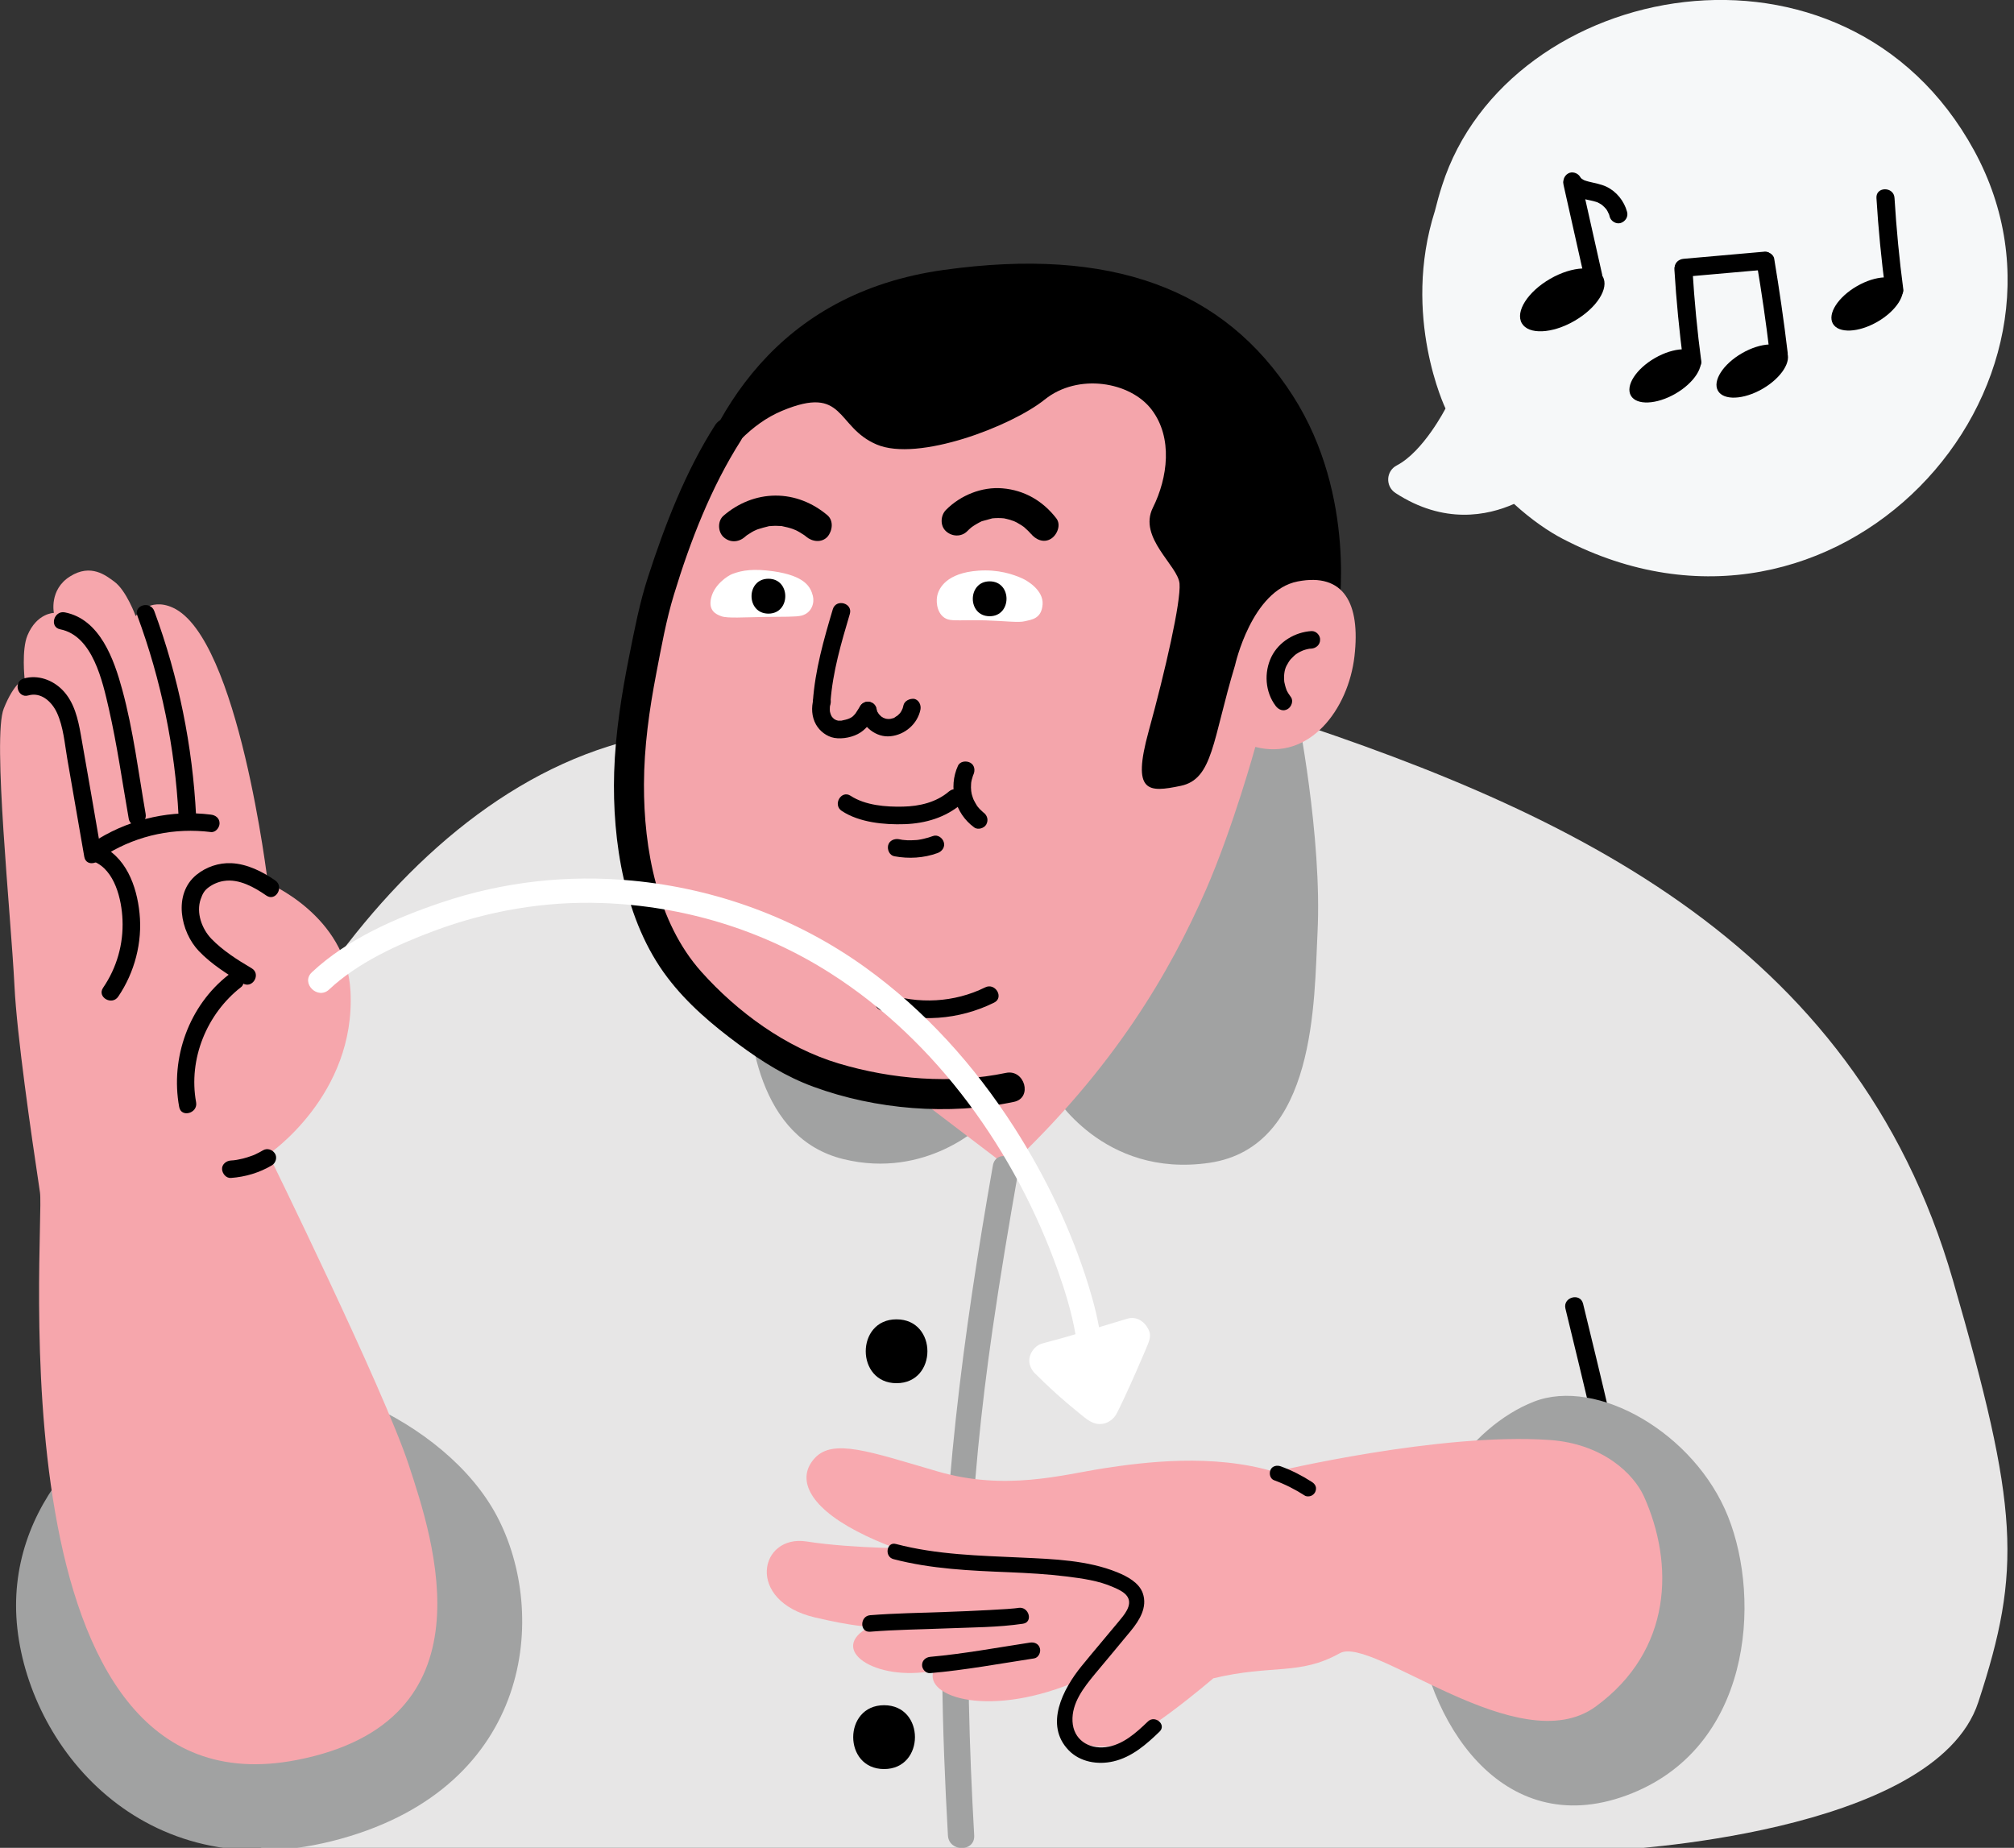 <svg width="194" height="178" viewBox="0 0 194 178" fill="none" xmlns="http://www.w3.org/2000/svg">
<rect x="0" y="0" width="194" height="178" fill="#333333" stroke="none"/>
<g clip-path="url(#clip0_266_1700)">
<path d="M17.19 172C9.7 164.21 11.26 153.78 13.89 136.94C17.94 110.96 34.86 79.39 58.57 71.91C83.95 63.91 103.14 62.64 120.39 68.14C150.32 77.69 178.59 90.35 188.12 123.33C194.47 145.32 194.77 151.14 190.56 163.97C186.35 176.8 155.28 178.23 155.28 178.23H25.66C25.66 178.24 20.92 175.88 17.19 172Z" fill="#E7E6E6"/>
<path d="M124.92 68.42L117.42 69.01L101.41 105.28C101.41 105.28 106.2 113.53 116.51 112.01C126.82 110.49 126.58 96.3 126.91 89.87C127.38 80.6 124.92 68.42 124.92 68.42Z" fill="#A1A2A2"/>
<path d="M71.97 93.61C71.85 99.82 73.14 109.66 81.22 111.65C89.3 113.64 94.69 108.25 94.69 108.25L89.42 91.26L71.97 93.61Z" fill="#A1A2A2"/>
<path d="M128.92 59.23C128.92 59.23 130.77 47.85 124.54 38.13C117.91 27.78 107.02 23.76 90.92 26C74.82 28.24 68.23 39.9 65.46 50.34L109.32 57.51L106.42 76.14L116.79 76.02L128.92 59.23Z" fill="black"/>
<path d="M118.97 64.07C118.97 64.07 120.56 56.87 125 56.01C129.44 55.15 131.06 58.12 130.47 63.22C129.88 68.32 126.15 73.31 120.92 71.95C120.92 71.95 118.8 79.66 116.16 85.72C112.7 93.63 107.33 102.88 97.13 112.45L88.27 105.7C88.27 105.7 72.02 105.66 64.22 90.31C56.42 74.96 66.37 50.39 66.37 50.39C66.37 50.39 69.23 42.11 75.34 39.57C81.45 37.02 80.46 41.13 84.45 42.82C88.43 44.51 97.42 41.07 100.63 38.49C103.84 35.91 108.89 36.76 110.94 39.47C112.99 42.18 112.49 46.02 111.05 48.91C109.61 51.8 113.48 54.48 113.62 56.22C113.76 57.96 112.27 64.52 110.64 70.46C109.01 76.4 110.59 76.35 113.73 75.7C116.86 75.05 116.78 71.31 118.97 64.07Z" fill="#F4A5AB"/>
<path d="M87.02 67.96C87 68.07 86.97 68.18 86.93 68.28C86.87 68.44 86.9 68.29 86.94 68.27C86.93 68.27 86.87 68.42 86.86 68.43C86.83 68.48 86.8 68.54 86.77 68.59C86.76 68.61 86.66 68.76 86.73 68.65C86.8 68.55 86.7 68.68 86.68 68.71C86.64 68.76 86.6 68.8 86.55 68.84C86.51 68.88 86.48 68.91 86.44 68.94C86.31 69.06 86.42 68.93 86.45 68.94C86.43 68.93 86.2 69.1 86.17 69.12C86.13 69.14 86.08 69.19 86.03 69.19C86.13 69.15 86.15 69.14 86.09 69.16C86.06 69.17 86.03 69.18 86 69.19C85.95 69.21 85.9 69.22 85.85 69.23C85.83 69.24 85.6 69.28 85.71 69.26C85.82 69.24 85.61 69.26 85.59 69.26C85.57 69.26 85.41 69.24 85.39 69.25C85.43 69.22 85.57 69.28 85.41 69.25C85.36 69.24 85.31 69.23 85.26 69.21C85.22 69.2 85.13 69.15 85.09 69.15C85.17 69.15 85.22 69.21 85.1 69.15C85.06 69.13 85.01 69.1 84.97 69.07C84.93 69.05 84.76 68.96 84.95 69.06C84.87 69.02 84.79 68.92 84.73 68.86C84.69 68.82 84.63 68.77 84.61 68.72C84.7 68.9 84.63 68.74 84.6 68.69C84.56 68.63 84.46 68.5 84.46 68.42C84.5 68.52 84.51 68.54 84.49 68.48C84.48 68.45 84.47 68.42 84.46 68.39C84.44 68.33 84.43 68.27 84.41 68.21C84.31 67.78 83.79 67.48 83.36 67.62C82.91 67.77 82.66 68.2 82.77 68.67C83.08 70 84.39 71.07 85.78 70.92C87.16 70.78 88.37 69.75 88.66 68.37C88.75 67.94 88.53 67.43 88.07 67.32C87.64 67.27 87.12 67.5 87.02 67.96Z" fill="black"/>
<path d="M82.86 68.02C82.72 68.25 82.57 68.47 82.43 68.69C82.38 68.77 82.52 68.59 82.42 68.71C82.38 68.76 82.33 68.81 82.29 68.86C82.24 68.91 82.2 68.96 82.15 69C82.13 69.02 81.99 69.14 82.08 69.06C82.17 68.99 82.02 69.1 82 69.11C81.94 69.15 81.87 69.18 81.8 69.22C81.94 69.14 81.73 69.24 81.71 69.25C81.63 69.28 81.56 69.3 81.48 69.32C81.35 69.35 81.22 69.38 81.09 69.41C80.89 69.45 81.18 69.41 81 69.42C80.92 69.42 80.84 69.42 80.76 69.42C80.6 69.42 80.8 69.44 80.73 69.42C80.67 69.4 80.61 69.38 80.55 69.37C80.45 69.35 80.69 69.45 80.55 69.37C80.49 69.34 80.44 69.31 80.38 69.28C80.21 69.18 80.49 69.4 80.35 69.26C80.31 69.22 80.27 69.19 80.23 69.15C80.21 69.13 80.08 68.97 80.15 69.07C80.22 69.17 80.12 69.02 80.11 69C80.08 68.94 80.05 68.89 80.02 68.83C80.1 68.98 80.01 68.79 80 68.75C79.98 68.69 79.97 68.63 79.95 68.57C79.93 68.49 79.93 68.41 79.94 68.54C79.93 68.39 79.93 68.24 79.94 68.09C79.95 67.91 79.9 68.21 79.95 68.02C79.97 67.95 79.98 67.87 80 67.8C80.12 67.37 79.85 66.86 79.41 66.75C78.96 66.65 78.49 66.88 78.36 67.34C78.14 68.15 78.18 69.05 78.6 69.79C78.96 70.43 79.63 70.95 80.36 71.08C81.17 71.22 82.21 71.01 82.9 70.55C83.53 70.13 83.94 69.51 84.33 68.87C84.56 68.49 84.43 67.92 84.03 67.71C83.61 67.5 83.1 67.62 82.86 68.02Z" fill="black"/>
<path d="M80 67.6C80.21 64.71 81.04 61.91 81.86 59.14C82.17 58.09 80.53 57.64 80.22 58.69C79.35 61.61 78.51 64.55 78.3 67.6C78.27 68.06 78.71 68.45 79.15 68.45C79.64 68.45 79.97 68.06 80 67.6Z" fill="black"/>
<path d="M101.75 49.93C100.46 48.26 98.69 47.22 96.57 47.04C94.57 46.87 92.52 47.71 91.12 49.12C90.59 49.66 90.54 50.64 91.12 51.17C91.7 51.7 92.6 51.74 93.17 51.17C93.29 51.04 93.42 50.93 93.56 50.81C93.64 50.74 93.7 50.71 93.58 50.79C93.65 50.74 93.72 50.69 93.8 50.64C93.97 50.53 94.14 50.43 94.31 50.34C94.39 50.3 94.47 50.26 94.55 50.22C94.74 50.12 94.36 50.27 94.57 50.21C94.91 50.11 95.24 50.02 95.59 49.93C95.8 49.88 95.38 49.94 95.6 49.93C95.69 49.93 95.78 49.91 95.86 49.91C96.06 49.9 96.26 49.9 96.45 49.91C96.54 49.92 96.62 49.92 96.71 49.93C96.57 49.92 96.56 49.91 96.71 49.93C96.88 49.97 97.04 50 97.21 50.05C97.38 50.1 97.53 50.16 97.7 50.21C97.57 50.16 97.59 50.16 97.71 50.22C97.79 50.26 97.86 50.29 97.94 50.33C98.09 50.41 98.24 50.5 98.38 50.59C98.47 50.65 98.56 50.71 98.64 50.77C98.82 50.89 98.5 50.63 98.65 50.78C98.77 50.9 98.91 51.01 99.03 51.13C99.09 51.19 99.15 51.25 99.21 51.32C99.25 51.36 99.43 51.59 99.27 51.37C99.73 51.97 100.53 52.35 101.25 51.89C101.82 51.53 102.24 50.57 101.75 49.93Z" fill="black"/>
<path d="M79.7 49.63C78.29 48.44 76.55 47.73 74.69 47.74C72.83 47.75 71.09 48.47 69.69 49.68C69.11 50.18 69.14 51.22 69.69 51.73C70.3 52.29 71.12 52.26 71.74 51.73C71.81 51.67 71.87 51.62 71.94 51.56C71.82 51.65 71.83 51.65 71.96 51.55C72.11 51.45 72.25 51.36 72.4 51.27C72.53 51.19 72.67 51.12 72.81 51.06C72.87 51.03 72.93 51 72.99 50.98C72.85 51.04 72.85 51.04 73.01 50.98C73.35 50.87 73.68 50.78 74.02 50.7C74.33 50.63 73.81 50.7 74.16 50.68C74.34 50.67 74.51 50.65 74.69 50.65C74.87 50.65 75.04 50.66 75.22 50.67C75.64 50.69 74.95 50.61 75.36 50.69C75.71 50.76 76.04 50.84 76.38 50.96C76.45 50.99 76.75 51.12 76.52 51.01C76.68 51.08 76.84 51.16 76.99 51.25C77.14 51.34 77.29 51.43 77.44 51.53C77.51 51.58 77.58 51.63 77.65 51.68C77.53 51.59 77.54 51.6 77.66 51.7C78.24 52.19 79.15 52.31 79.71 51.7C80.19 51.14 80.32 50.16 79.7 49.63Z" fill="black"/>
<path d="M96.9 103.35C91.65 104.45 85.89 103.97 80.78 102.44C75.73 100.93 71.04 97.51 67.55 93.6C63.3 88.84 62.01 81.75 62.03 75.56C62.04 71.95 62.54 68.38 63.22 64.85C63.71 62.31 64.17 59.72 64.93 57.24C66.48 52.15 68.5 46.93 71.37 42.43C72.37 40.86 69.87 39.4 68.87 40.97C66.04 45.41 64.05 50.55 62.43 55.55C61.62 58.03 61.13 60.59 60.62 63.14C59.88 66.84 59.28 70.6 59.16 74.38C58.96 81.04 60.16 88.73 64.29 94.16C66.2 96.68 68.61 98.72 71.14 100.59C73.41 102.27 75.68 103.7 78.34 104.68C84.36 106.89 91.39 107.46 97.67 106.14C99.49 105.76 98.71 102.97 96.9 103.35Z" fill="black"/>
<path d="M94.9 95.11C91.93 96.58 88.45 96.76 85.32 95.69C84.28 95.34 83.84 96.98 84.87 97.33C88.44 98.55 92.39 98.25 95.76 96.58C96.74 96.1 95.88 94.63 94.9 95.11Z" fill="black"/>
<path d="M126.33 60.79C124.74 60.89 123.19 61.81 122.47 63.27C121.74 64.77 121.86 66.65 122.88 68C123.16 68.37 123.61 68.56 124.04 68.3C124.4 68.09 124.62 67.5 124.34 67.14C124.25 67.02 124.16 66.89 124.08 66.76C124.03 66.68 123.99 66.6 123.95 66.52C123.94 66.5 123.89 66.39 123.93 66.47C123.87 66.32 123.82 66.15 123.78 65.99C123.76 65.92 123.75 65.84 123.73 65.77C123.7 65.63 123.72 65.76 123.71 65.68C123.65 65.11 123.71 64.54 123.93 64.12C124.07 63.86 124.2 63.65 124.33 63.5C124.43 63.39 124.53 63.29 124.64 63.19C124.64 63.19 124.8 63.05 124.75 63.09C124.69 63.13 124.86 63.01 124.87 63C124.99 62.92 125.12 62.84 125.24 62.78C125.32 62.74 125.4 62.7 125.48 62.67C125.38 62.71 125.52 62.66 125.56 62.64C125.7 62.59 125.84 62.55 125.98 62.52C126.05 62.5 126.12 62.49 126.19 62.48C126.04 62.5 126.29 62.48 126.31 62.48C126.77 62.45 127.16 62.11 127.16 61.63C127.18 61.21 126.79 60.77 126.33 60.79Z" fill="black"/>
<path d="M92.28 73.76C91.32 75.85 91.98 78.36 93.85 79.71C94.21 79.97 94.81 79.78 95.01 79.41C95.24 78.97 95.09 78.52 94.71 78.25C94.58 78.16 94.78 78.31 94.7 78.24C94.66 78.2 94.62 78.17 94.58 78.13C94.51 78.07 94.44 78 94.37 77.93C94.3 77.86 94.24 77.78 94.18 77.71C94.3 77.85 94.2 77.74 94.17 77.7C94.14 77.66 94.11 77.61 94.08 77.57C93.97 77.4 93.88 77.21 93.78 77.03C93.73 76.92 93.85 77.22 93.78 77.02C93.76 76.98 93.75 76.94 93.73 76.9C93.69 76.8 93.66 76.69 93.63 76.59C93.6 76.5 93.58 76.4 93.57 76.3C93.57 76.28 93.54 76.14 93.54 76.14C93.54 76.14 93.56 76.32 93.55 76.17C93.53 75.96 93.52 75.76 93.54 75.55C93.54 75.5 93.55 75.44 93.55 75.39C93.56 75.22 93.53 75.5 93.55 75.39C93.57 75.29 93.58 75.2 93.61 75.1C93.64 74.99 93.67 74.89 93.7 74.79C93.71 74.75 93.73 74.71 93.74 74.67C93.81 74.46 93.66 74.83 93.76 74.63C93.95 74.23 93.89 73.7 93.46 73.47C93.07 73.26 92.48 73.33 92.28 73.76Z" fill="black"/>
<path d="M89.88 80.53C89.58 80.64 89.28 80.73 88.97 80.8C88.84 80.83 88.71 80.86 88.57 80.88C88.53 80.89 88.48 80.89 88.44 80.9C88.55 80.88 88.56 80.88 88.46 80.9C88.39 80.91 88.33 80.91 88.26 80.92C87.97 80.94 87.67 80.95 87.38 80.94C87.22 80.93 87.07 80.92 86.91 80.9C86.68 80.88 87.09 80.93 86.87 80.89C86.78 80.88 86.69 80.86 86.6 80.84C86.16 80.76 85.66 80.96 85.55 81.43C85.45 81.85 85.68 82.39 86.14 82.48C87.53 82.74 88.98 82.66 90.32 82.17C90.74 82.02 91.06 81.59 90.91 81.12C90.79 80.72 90.33 80.37 89.88 80.53Z" fill="black"/>
<path d="M95.64 112.27C92.78 128.53 90.6 144.78 90.76 161.32C90.81 166.48 91.02 171.65 91.31 176.8C91.4 178.42 93.93 178.43 93.84 176.8C93.36 168.28 93.1 159.74 93.42 151.21C93.71 143.45 94.5 135.72 95.61 128.04C96.34 122.99 97.19 117.96 98.07 112.94C98.36 111.35 95.92 110.67 95.64 112.27Z" fill="#A1A2A2"/>
<path d="M86.36 133.24C90.32 133.24 90.33 127.09 86.36 127.09C82.41 127.08 82.4 133.24 86.36 133.24Z" fill="black"/>
<path d="M85.16 170.41C89.12 170.41 89.13 164.26 85.16 164.26C81.2 164.26 81.19 170.41 85.16 170.41Z" fill="black"/>
<path d="M150.79 126.05C154.28 140.44 158.01 155.15 158.05 170.05C158.05 171.18 159.81 171.18 159.81 170.05C159.77 155 156.02 140.12 152.49 125.58C152.22 124.49 150.53 124.95 150.79 126.05Z" fill="black"/>
<path d="M148.64 139.33C150.1 141.05 152.14 142.29 154.34 142.79C154.79 142.89 155.31 142.65 155.42 142.18C155.52 141.73 155.29 141.21 154.81 141.1C154.31 140.99 153.82 140.83 153.34 140.64C153.29 140.62 153.23 140.59 153.31 140.63C153.24 140.6 153.18 140.57 153.11 140.54C152.99 140.49 152.88 140.43 152.76 140.37C152.53 140.25 152.31 140.13 152.09 140C151.88 139.87 151.68 139.74 151.48 139.6C151.42 139.56 151.36 139.52 151.31 139.47C151.27 139.44 151.21 139.39 151.28 139.45C151.18 139.37 151.08 139.29 150.98 139.21C150.58 138.87 150.21 138.49 149.87 138.09C149.57 137.74 148.93 137.76 148.63 138.09C148.29 138.46 148.32 138.95 148.64 139.33Z" fill="black"/>
<path d="M81.09 78.12C82.78 79.23 85.17 79.46 87.15 79.39C89.15 79.32 91.08 78.75 92.61 77.44C93.44 76.73 92.24 75.53 91.41 76.24C90.19 77.29 88.56 77.67 86.98 77.7C85.33 77.74 83.35 77.58 81.94 76.66C81.03 76.06 80.18 77.53 81.09 78.12Z" fill="black"/>
<path d="M100.43 58.2C100.51 56.87 98.99 55.96 98.54 55.75C97.57 55.3 96.13 54.84 94.25 54.97C91.17 55.19 90.42 56.65 90.27 57.44C90.14 58.1 90.31 59.33 91.29 59.66C91.82 59.84 92.95 59.7 94.96 59.76C96.87 59.82 98.13 60 98.73 59.84C99.33 59.69 100.34 59.63 100.43 58.2Z" fill="white"/>
<path d="M95.33 59.36C97.49 59.36 97.5 56 95.33 56C93.17 56 93.16 59.36 95.33 59.36Z" fill="black"/>
<path d="M68.5 57.6C68.8 56.31 70.08 55.47 70.54 55.29C71.54 54.91 72.62 54.77 74.49 55.03C77.55 55.47 78.08 56.54 78.3 57.4C78.47 58.05 78.21 59.04 77.21 59.3C76.67 59.44 75.48 59.4 73.59 59.43C71.67 59.46 70.09 59.57 69.51 59.37C68.92 59.17 68.22 58.79 68.5 57.6Z" fill="white"/>
<path d="M74.02 59.11C76.18 59.11 76.19 55.75 74.02 55.75C71.85 55.75 71.85 59.11 74.02 59.11Z" fill="black"/>
<path d="M19.11 133.22C9.81 135.97 0.36 144.95 1.67 156.86C2.98 168.77 14.32 182.26 32.82 177.13C51.33 172 52.82 155.4 47.87 146.05C42.93 136.7 28.42 130.47 19.11 133.22Z" fill="#A1A2A2"/>
<path d="M28.57 169.54C-1.02 175.28 4.36 118.27 3.85 114.86C2.94 108.83 1.63 99.66 1.4 95.08C1.04 87.91 -0.74 71.01 0.36 68.26C1.37 65.72 2.37 65.38 2.37 65.38C2.37 65.38 2.07 62.6 2.64 61.22C3.54 59.05 5.19 59.04 5.19 59.04C5.19 59.04 4.72 56.8 6.74 55.53C8.76 54.25 10.22 55.45 11 56.02C12.18 56.88 13.07 59.35 13.07 59.35C13.07 59.35 14.35 57.48 16.66 58.54C22.99 61.44 25.8 85.05 25.8 85.05C25.8 85.05 33.37 88.19 33.76 95.47C34.29 105.5 25.86 111.19 25.86 111.19C25.86 111.19 36.99 133.87 39.37 141.1C41.75 148.33 47.64 165.84 28.57 169.54Z" fill="#F6A6AC"/>
<path d="M22.03 93.89C18.21 96.85 16.39 101.91 17.26 106.63C17.45 107.7 19.08 107.24 18.89 106.18C18.13 102.02 19.91 97.66 23.23 95.08C23.59 94.8 23.52 94.18 23.23 93.89C22.87 93.53 22.39 93.61 22.03 93.89Z" fill="black"/>
<path d="M9.04 82.99C11.07 83.82 11.72 86.66 11.8 88.6C11.9 90.94 11.25 93.22 9.93 95.15C9.32 96.05 10.78 96.9 11.39 96C12.97 93.67 13.73 90.77 13.44 87.96C13.17 85.32 12.12 82.44 9.48 81.36C8.48 80.95 8.05 82.59 9.04 82.99Z" fill="black"/>
<path d="M26.51 84.81C25.29 83.96 23.8 83.22 22.3 83.15C21.08 83.09 19.85 83.51 18.91 84.28C16.66 86.13 17.37 89.76 19.17 91.63C20.36 92.87 21.91 93.86 23.39 94.73C24.33 95.28 25.18 93.83 24.24 93.27C22.88 92.47 21.46 91.57 20.36 90.43C19.44 89.47 18.88 87.92 19.33 86.62C19.52 86.06 19.71 85.76 20.09 85.48C20.52 85.16 21.04 84.94 21.57 84.86C23.02 84.63 24.51 85.47 25.66 86.27C26.56 86.88 27.4 85.42 26.51 84.81Z" fill="black"/>
<path d="M2.73 66.99C3.97 66.63 5.01 67.62 5.49 68.67C6.11 70.02 6.23 71.64 6.48 73.09C7.03 76.24 7.57 79.39 8.12 82.54C8.31 83.61 9.93 83.16 9.75 82.09C9.1 78.33 8.46 74.56 7.79 70.8C7.52 69.27 7.16 67.66 6.05 66.5C5.08 65.49 3.65 64.97 2.28 65.36C1.25 65.66 1.69 67.29 2.73 66.99Z" fill="black"/>
<path d="M5.8 60.62C8.94 61.24 9.88 65.65 10.48 68.25C11.28 71.75 11.78 75.33 12.4 78.86C12.58 79.93 14.21 79.48 14.03 78.41C13.34 74.43 12.84 70.35 11.78 66.45C10.99 63.54 9.64 59.65 6.25 58.99C5.19 58.78 4.73 60.41 5.8 60.62Z" fill="black"/>
<path d="M13.23 59.31C15.52 65.5 16.86 72 17.2 78.6C17.25 79.68 18.94 79.69 18.89 78.6C18.55 71.85 17.2 65.2 14.86 58.86C14.49 57.85 12.86 58.28 13.23 59.31Z" fill="black"/>
<path d="M10.37 82.231C13.36 80.43 16.85 79.721 20.31 80.15C20.76 80.21 21.15 79.721 21.15 79.311C21.15 78.811 20.76 78.52 20.31 78.471C16.58 78.001 12.74 78.841 9.52 80.781C8.59 81.331 9.44 82.79 10.37 82.231Z" fill="black"/>
<path d="M22.24 113.47C23.63 113.37 24.98 112.97 26.18 112.26C26.56 112.04 26.73 111.49 26.48 111.11C26.23 110.73 25.73 110.57 25.33 110.81C25.06 110.97 24.79 111.11 24.5 111.24C24.46 111.26 24.29 111.36 24.47 111.25C24.4 111.29 24.31 111.31 24.24 111.34C24.1 111.39 23.97 111.44 23.83 111.48C23.55 111.57 23.27 111.64 22.99 111.69C22.85 111.72 22.7 111.75 22.56 111.76C22.81 111.75 22.53 111.76 22.48 111.77C22.4 111.78 22.32 111.78 22.23 111.79C21.79 111.82 21.36 112.16 21.39 112.63C21.42 113.05 21.77 113.5 22.24 113.47Z" fill="black"/>
<path fill-rule="evenodd" clip-rule="evenodd" d="M88.81 149.16C88.81 149.16 82.28 149.21 77.71 148.49C73.14 147.77 71.75 154.23 78.52 155.81C82.31 156.7 83.79 156.7 83.79 156.7C79.59 158.84 84.28 162.03 89.93 160.94C88.96 163.5 95.45 165.6 104.07 161.81L104.2 165.65L114.12 161.62L117.04 151.13L89.48 147.95L88.81 149.16Z" fill="#F8A9AF"/>
<path d="M147.75 135.02C141.7 137.39 135.55 145.15 136.4 155.44C137.25 165.73 144.63 177.38 156.67 172.95C168.71 168.52 169.68 154.17 166.46 146.1C163.25 138.03 153.81 132.65 147.75 135.02Z" fill="#A1A2A2"/>
<path fill-rule="evenodd" clip-rule="evenodd" d="M78.49 140.45C80.26 138.54 83.8 139.84 90.32 141.74C96.84 143.64 102.3 142.07 106.25 141.45C110.19 140.84 116.83 139.99 122.77 141.78C122.77 141.78 138.7 137.97 149.26 138.71C154.44 139.07 157.38 142.01 158.35 144.14C161.27 150.63 161.12 158.96 153.72 164.38C146.32 169.8 132.2 157.5 129.06 159.25C125.16 161.43 122.58 160.3 116.87 161.67C116.87 161.67 109.73 167.82 107.14 168.17C104.55 168.52 101.06 167.62 102.9 163.41C104.73 159.19 108.89 158.88 109.92 156.21C110.94 153.54 105.52 152.69 99.21 151.92C92.91 151.15 87.26 149.98 82.53 147.5C77.79 145.02 76.72 142.36 78.49 140.45Z" fill="#F8A9AF"/>
<path fill-rule="evenodd" clip-rule="evenodd" d="M126.33 142.73C125.4 142.13 124.41 141.63 123.37 141.25C123.01 141.12 122.55 141.2 122.38 141.6C122.23 141.94 122.34 142.45 122.73 142.59C123.77 142.97 124.76 143.47 125.69 144.07C125.84 144.17 126.11 144.16 126.27 144.1C126.44 144.04 126.61 143.89 126.69 143.72C126.77 143.54 126.8 143.33 126.72 143.14C126.63 142.95 126.51 142.84 126.33 142.73Z" fill="black"/>
<path fill-rule="evenodd" clip-rule="evenodd" d="M86.07 150.19C89.71 151.14 93.45 151.3 97.19 151.45C99.05 151.53 100.9 151.63 102.75 151.86C104.25 152.05 105.82 152.26 107.22 152.88C107.7 153.09 108.33 153.36 108.61 153.82C109.12 154.65 108.24 155.61 107.74 156.22C106.55 157.66 105.34 159.07 104.16 160.52C102.41 162.68 100.57 166.15 102.94 168.6C104.04 169.74 105.75 170.02 107.25 169.67C109.03 169.26 110.43 168.03 111.7 166.8C112.39 166.13 111.25 165.17 110.57 165.83C109.44 166.92 108.14 168.1 106.51 168.3C104.84 168.5 103.4 167.57 103.31 165.82C103.22 164.03 104.41 162.54 105.48 161.24C106.63 159.85 107.8 158.48 108.94 157.08C109.76 156.08 110.55 154.82 110.08 153.47C109.72 152.45 108.58 151.85 107.63 151.46C104.77 150.29 101.45 150.18 98.4 150.04C94.33 149.85 90.27 149.77 86.3 148.73C85.41 148.48 85.15 149.95 86.07 150.19Z" fill="black"/>
<path d="M89.6 161.17C92.95 160.88 96.29 160.26 99.62 159.75C100.04 159.68 100.28 159.15 100.17 158.78C100.05 158.33 99.62 158.16 99.2 158.23C96.01 158.72 92.82 159.31 89.61 159.6C89.18 159.64 88.82 159.94 88.82 160.39C88.81 160.78 89.18 161.21 89.6 161.17Z" fill="black"/>
<path d="M100.87 131.05C102.37 132.58 103.98 134 105.68 135.31C105.77 135.38 105.86 135.45 105.97 135.45C106.09 135.45 109.1 128.73 109.03 128.67C109.04 128.67 102.97 130.5 100.87 131.05Z" fill="white"/>
<path d="M99.66 132.26C101.01 133.62 102.43 134.9 103.92 136.1C104.39 136.47 104.84 136.9 105.41 137.09C106.21 137.35 107.04 136.99 107.48 136.31C107.57 136.16 107.65 136 107.73 135.84C108.52 134.23 109.25 132.58 109.96 130.93C110.16 130.46 110.37 129.99 110.56 129.52C110.72 129.12 110.87 128.66 110.7 128.23C110.36 127.38 109.55 126.74 108.58 127.03C105.87 127.85 103.16 128.69 100.42 129.41C99.55 129.64 98.93 130.65 99.22 131.53C99.51 132.43 100.4 132.98 101.34 132.73C104.08 132.01 106.79 131.17 109.5 130.35C108.79 129.95 108.09 129.55 107.38 129.15C107.37 129.13 107.41 128.21 107.38 128.27C107.37 128.28 107.37 128.3 107.37 128.31C107.34 128.36 107.33 128.42 107.31 128.48C107.28 128.55 107.25 128.62 107.22 128.69C107.2 128.73 107.18 128.77 107.17 128.82C107.09 129.01 107.37 128.35 107.25 128.62C107.02 129.15 106.79 129.68 106.56 130.21C106.04 131.38 105.51 132.56 104.96 133.72C104.86 133.92 104.77 134.12 104.67 134.32C104.64 134.38 104.6 134.45 104.57 134.51C104.47 134.75 104.79 134.24 104.78 134.25C105.03 134.1 105.29 133.96 105.54 133.81C105.84 133.81 106.15 133.81 106.45 133.81C106.52 133.83 106.97 134.15 106.67 133.92C106.57 133.84 106.47 133.76 106.37 133.68C106.15 133.51 105.93 133.33 105.72 133.15C105.31 132.81 104.9 132.46 104.5 132.11C103.68 131.38 102.88 130.63 102.11 129.85C101.48 129.21 100.3 129.17 99.68 129.85C99.02 130.52 98.98 131.58 99.66 132.26Z" fill="white"/>
<path d="M31.7 95.32C34.46 92.73 38.26 91 41.76 89.69C46.98 87.74 52.46 86.79 58.04 86.99C65.83 87.27 73.41 89.55 79.99 93.75C90.26 100.29 97.85 111.01 101.9 122.4C102.61 124.4 103.24 126.45 103.6 128.54C103.72 129.23 103.79 129.46 103.78 130.31C103.78 130.42 103.77 130.52 103.77 130.63C103.76 130.97 103.77 130.69 103.77 130.68C103.78 130.73 103.73 130.88 103.71 130.92C103.94 130.52 103.6 130.94 103.89 130.62C102.88 131.75 104.54 133.42 105.56 132.29C106.3 131.46 106.18 130.19 106.06 129.17C105.85 127.36 105.39 125.58 104.85 123.83C103.19 118.46 100.71 113.31 97.68 108.58C93.87 102.64 89.09 97.32 83.35 93.19C76.75 88.44 68.99 85.6 60.91 84.83C54.71 84.24 48.5 84.93 42.6 86.91C38.21 88.38 33.47 90.44 30.05 93.65C28.93 94.69 30.6 96.35 31.7 95.32Z" fill="white"/>
<path d="M83.82 157.18C86.26 156.98 88.72 156.96 91.17 156.86C93.61 156.76 96.12 156.77 98.54 156.41C99.54 156.26 99.12 154.74 98.12 154.88C98.02 154.9 98.22 154.87 97.99 154.9C97.91 154.91 97.82 154.92 97.74 154.93C97.5 154.95 97.27 154.97 97.03 154.99C96.47 155.03 95.9 155.06 95.34 155.09C93.89 155.17 92.44 155.23 90.99 155.28C88.6 155.37 86.2 155.4 83.81 155.59C82.81 155.68 82.8 157.27 83.82 157.18Z" fill="black"/>
<path fill-rule="evenodd" clip-rule="evenodd" d="M139.24 39.35C139.24 39.35 134.98 30.48 138.22 20.31C138.42 19.51 138.64 18.7 138.91 17.87C145.27 -2.02 177.74 -8.25 190.16 14.5C202.58 37.23 176.94 65.66 150.54 51.91C149.21 51.22 147.55 50.1 145.84 48.54C143.29 49.67 139.1 50.54 134.42 47.49C133.43 46.84 133.5 45.37 134.55 44.83C137.12 43.49 139.24 39.35 139.24 39.35Z" fill="#F6F8F9"/>
<path d="M150.61 17.82C151.29 20.85 151.97 23.88 152.65 26.91C152.9 28.01 154.58 27.54 154.33 26.45C153.65 23.42 152.97 20.39 152.29 17.36C152.05 16.26 150.36 16.73 150.61 17.82Z" fill="black"/>
<path d="M151.657 30.913C153.809 29.671 155.03 27.756 154.384 26.637C153.738 25.518 151.469 25.618 149.317 26.86C147.165 28.103 145.944 30.018 146.59 31.137C147.236 32.256 149.505 32.156 151.657 30.913Z" fill="black"/>
<path d="M150.71 17.91C151.03 18.46 151.54 18.8 152.12 19.03C152.62 19.22 153.15 19.27 153.66 19.42C153.72 19.44 153.78 19.46 153.85 19.48C154.03 19.55 153.85 19.49 153.86 19.48C153.86 19.48 154.13 19.62 154.14 19.63C154.2 19.66 154.25 19.7 154.3 19.73C154.44 19.82 154.22 19.66 154.3 19.73C154.38 19.8 154.46 19.87 154.54 19.95C154.58 19.99 154.61 20.03 154.65 20.07C154.69 20.11 154.82 20.22 154.67 20.09C154.74 20.15 154.8 20.28 154.85 20.36C154.87 20.39 154.98 20.65 155 20.65C154.96 20.55 154.95 20.53 154.97 20.59C154.98 20.62 154.99 20.65 155 20.68C155.02 20.74 155.04 20.8 155.05 20.87C155.17 21.31 155.68 21.62 156.12 21.48C156.57 21.33 156.86 20.88 156.73 20.41C156.45 19.37 155.71 18.44 154.73 17.98C154.19 17.73 153.62 17.64 153.05 17.5C152.92 17.47 152.8 17.43 152.68 17.39C152.51 17.33 152.66 17.41 152.67 17.39C152.66 17.4 152.51 17.31 152.49 17.3C152.44 17.27 152.4 17.24 152.35 17.21C152.26 17.16 152.46 17.32 152.35 17.21C152.34 17.2 152.21 17.08 152.22 17.07C152.24 17.1 152.26 17.12 152.28 17.15C152.26 17.11 152.23 17.08 152.21 17.04C151.98 16.65 151.41 16.47 151.02 16.73C150.63 16.97 150.47 17.49 150.71 17.91Z" fill="black"/>
<path d="M161.29 26C161.47 28.95 161.76 31.9 162.14 34.83C162.2 35.3 162.5 35.7 163.01 35.7C163.43 35.7 163.94 35.3 163.88 34.83C163.49 31.9 163.21 28.95 163.03 26C162.97 24.89 161.22 24.88 161.29 26Z" fill="black"/>
<path d="M162.18 26.67C164.78 26.44 167.39 26.21 169.99 25.98C170.46 25.94 170.86 25.61 170.86 25.11C170.86 24.67 170.46 24.2 169.99 24.24C167.39 24.47 164.78 24.7 162.18 24.93C161.71 24.97 161.31 25.3 161.31 25.8C161.31 26.24 161.71 26.71 162.18 26.67Z" fill="black"/>
<path d="M169.22 25.37C169.7 28.23 170.12 31.1 170.46 33.98C170.52 34.45 170.82 34.85 171.33 34.85C171.76 34.85 172.26 34.45 172.2 33.98C171.84 30.95 171.4 27.92 170.9 24.91C170.82 24.45 170.25 24.19 169.83 24.3C169.33 24.44 169.14 24.91 169.22 25.37Z" fill="black"/>
<path d="M161.388 37.923C163.21 36.871 164.244 35.25 163.697 34.303C163.151 33.356 161.23 33.441 159.408 34.493C157.586 35.545 156.552 37.166 157.098 38.113C157.645 39.06 159.566 38.975 161.388 37.923Z" fill="black"/>
<path d="M169.776 37.456C171.598 36.403 172.632 34.783 172.085 33.836C171.539 32.889 169.618 32.974 167.796 34.026C165.974 35.078 164.94 36.699 165.486 37.646C166.033 38.593 167.954 38.508 169.776 37.456Z" fill="black"/>
<path d="M180.75 19.07C180.93 22.02 181.22 24.97 181.6 27.9C181.66 28.37 181.96 28.77 182.47 28.77C182.89 28.77 183.4 28.37 183.34 27.9C182.95 24.97 182.67 22.02 182.49 19.07C182.43 17.96 180.69 17.95 180.75 19.07Z" fill="black"/>
<path d="M180.847 30.995C182.669 29.943 183.703 28.322 183.156 27.375C182.61 26.428 180.689 26.514 178.867 27.566C177.045 28.618 176.011 30.238 176.557 31.185C177.104 32.132 179.025 32.047 180.847 30.995Z" fill="black"/>
</g>
<defs>
<clipPath id="clip0_266_1700">
<rect width="193.38" height="178.24" fill="white"/>
</clipPath>
</defs>
</svg>
